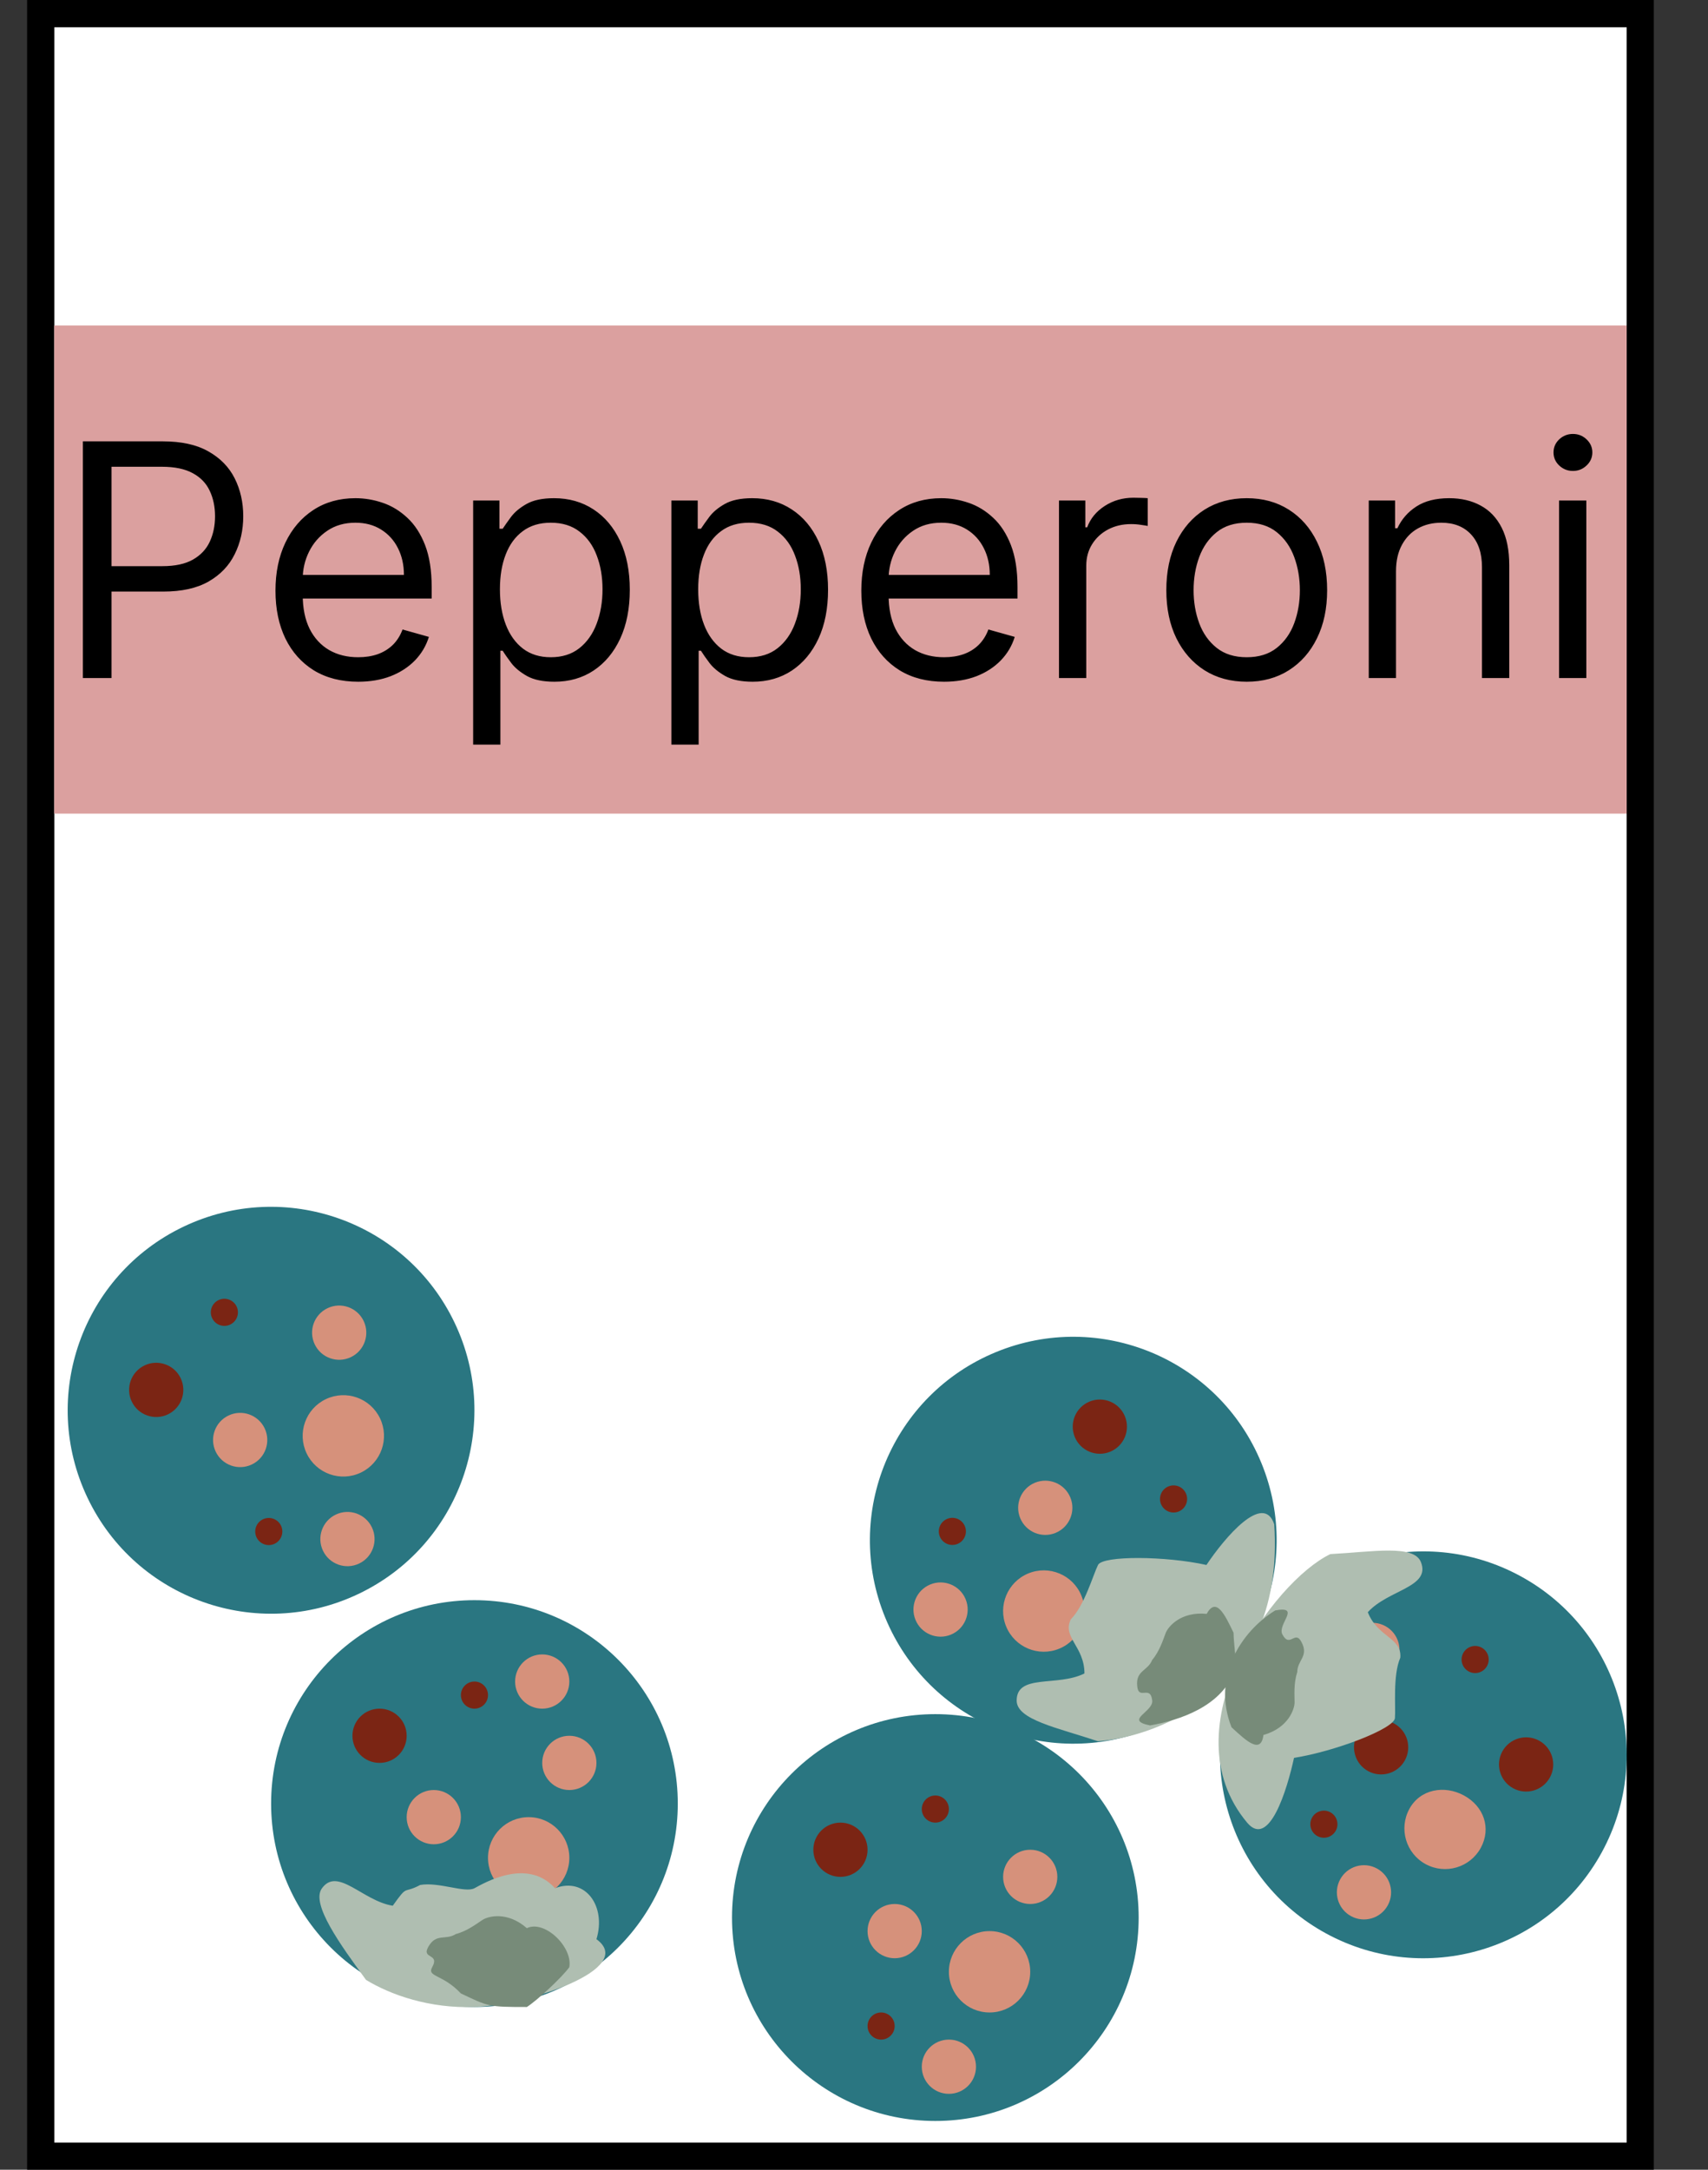 <svg width="63" height="80" viewBox="0 0 63 80" fill="none" xmlns="http://www.w3.org/2000/svg">
<rect x="0" y="0" width="63" height="80" fill="#333333" stroke="none"/>
<rect x="2" y="1" width="58" height="78" fill="white"/>
<rect x="1.5" y="0.5" width="59" height="79" stroke="black"/>
<circle cx="34.5" cy="70.702" r="7.5" fill="#2A7681"/>
<circle cx="32.5" cy="74.702" r="0.5" fill="#7B2514"/>
<circle cx="34.5" cy="66.702" r="0.5" fill="#7B2514"/>
<circle cx="33" cy="71.202" r="1" fill="#D6917B"/>
<circle cx="38" cy="69.202" r="1" fill="#D6917B"/>
<circle cx="35" cy="76.202" r="1" fill="#D6917B"/>
<circle cx="36.5" cy="72.702" r="1.5" fill="#D6917B"/>
<circle cx="31" cy="68.202" r="1" fill="#7B2514"/>
<circle cx="52.5" cy="64.702" r="7.5" transform="rotate(28.544 52.5 64.702)" fill="#2A7681"/>
<circle cx="48.832" cy="67.26" r="0.5" transform="rotate(28.544 48.832 67.26)" fill="#7B2514"/>
<circle cx="54.411" cy="61.188" r="0.5" transform="rotate(28.544 54.411 61.188)" fill="#7B2514"/>
<circle cx="50.943" cy="64.425" r="1" transform="rotate(28.544 50.943 64.425)" fill="#7B2514"/>
<circle cx="56.291" cy="65.057" r="1" transform="rotate(28.544 56.291 65.057)" fill="#7B2514"/>
<circle cx="50.311" cy="69.772" r="1" transform="rotate(28.544 50.311 69.772)" fill="#D6917B"/>
<path d="M54.619 68.132C54.223 68.859 53.312 69.128 52.584 68.732C51.857 68.337 51.588 67.426 51.984 66.698C52.379 65.97 53.272 65.806 54 66.202C54.728 66.598 55.015 67.404 54.619 68.132Z" fill="#D6917B"/>
<circle cx="50.62" cy="60.834" r="1" transform="rotate(28.544 50.62 60.834)" fill="#D6917B"/>
<circle cx="17.5" cy="66.5" r="7.5" fill="#2A7681"/>
<circle cx="18.5" cy="71.5" r="0.5" fill="#7B2514"/>
<circle cx="17.5" cy="62.5" r="0.5" fill="#7B2514"/>
<circle cx="16" cy="67" r="1" fill="#D6917B"/>
<circle cx="21" cy="65" r="1" fill="#D6917B"/>
<circle cx="20" cy="62" r="1" fill="#D6917B"/>
<circle cx="19.5" cy="68.5" r="1.5" fill="#D6917B"/>
<circle cx="14" cy="64" r="1" fill="#7B2514"/>
<circle cx="9.998" cy="51.998" r="7.5" transform="rotate(-25.489 9.998 51.998)" fill="#2A7681"/>
<circle cx="9.914" cy="56.469" r="0.5" transform="rotate(-25.489 9.914 56.469)" fill="#7B2514"/>
<circle cx="8.276" cy="48.387" r="0.5" transform="rotate(-25.489 8.276 48.387)" fill="#7B2514"/>
<circle cx="8.859" cy="53.094" r="1" transform="rotate(-25.489 8.859 53.094)" fill="#D6917B"/>
<circle cx="12.511" cy="49.137" r="1" transform="rotate(-25.489 12.511 49.137)" fill="#D6917B"/>
<circle cx="12.816" cy="56.747" r="1" transform="rotate(-25.489 12.816 56.747)" fill="#D6917B"/>
<circle cx="12.664" cy="52.942" r="1.5" transform="rotate(-25.489 12.664 52.942)" fill="#D6917B"/>
<circle cx="5.762" cy="51.247" r="1" transform="rotate(-25.489 5.762 51.247)" fill="#7B2514"/>
<circle cx="39.588" cy="56.79" r="7.5" transform="rotate(67.624 39.588 56.79)" fill="#2A7681"/>
<circle cx="35.128" cy="56.464" r="0.5" transform="rotate(67.624 35.128 56.464)" fill="#7B2514"/>
<circle cx="43.287" cy="55.268" r="0.5" transform="rotate(67.624 43.287 55.268)" fill="#7B2514"/>
<circle cx="38.555" cy="55.594" r="1" transform="rotate(67.624 38.555 55.594)" fill="#D6917B"/>
<circle cx="42.308" cy="59.456" r="1" transform="rotate(67.624 42.308 59.456)" fill="#D6917B"/>
<circle cx="34.693" cy="59.346" r="1" transform="rotate(67.624 34.693 59.346)" fill="#D6917B"/>
<circle cx="38.5" cy="59.401" r="1.5" transform="rotate(67.624 38.5 59.401)" fill="#D6917B"/>
<circle cx="40.568" cy="52.602" r="1" transform="rotate(67.624 40.568 52.602)" fill="#7B2514"/>
<path d="M47 56.202C47.4 62.202 42.833 64.035 40.5 64.202C39 63.702 37.5 63.409 37.5 62.702C37.5 61.702 39 62.202 40 61.702C40 60.702 39.167 60.369 39.5 59.702C40 59.202 40.324 58.055 40.5 57.702C40.676 57.35 43 57.369 44.5 57.702C45.167 56.702 46.6 55.002 47 56.202Z" fill="#AFBEB1"/>
<path d="M45.498 60.197L45.5 60.202C45.5 60.675 45.658 61.324 45.5 61.702C44.989 62.923 43.53 63.422 42.422 63.619C41.45 63.426 42.546 63.12 42.5 62.702C42.436 62.111 42 62.702 41.947 62.176C41.883 61.585 42.334 61.619 42.5 61.202C42.781 60.872 42.913 60.422 43 60.202C43.088 59.982 43.546 59.411 44.507 59.505C44.859 58.87 45.171 59.517 45.498 60.197Z" fill="#778B79"/>
<path d="M20.473 69.621C21.596 69.193 22.371 70.291 22 71.5C23.5 72.592 19.468 73.928 17.5 74C15.847 74.06 14.412 73.556 13.5 73L13.491 72.987C12.561 71.712 11.462 70.203 11.871 69.629C12.451 68.815 13.382 70.093 14.487 70.266C15.067 69.452 14.842 69.849 15.5 69.5C16.197 69.383 17.152 69.805 17.5 69.621C17.848 69.436 19.445 68.479 20.473 69.621Z" fill="#AFBEB1"/>
<path d="M19.433 71.093C20.089 70.779 21.129 71.786 21 72.531C20.726 72.916 19.78 73.784 19.433 74C18 74 18.017 73.982 17 73.5C16.321 72.779 15.737 72.898 15.942 72.531C16.233 72.013 15.535 72.241 15.798 71.782C16.088 71.264 16.436 71.553 16.813 71.31C17.233 71.204 17.602 70.914 17.801 70.786C18 70.657 18.705 70.458 19.433 71.093Z" fill="#778B79"/>
<rect x="2.5" y="12.5" width="57" height="17" fill="#DBA09F" stroke="#DBA09F"/>
<path d="M3.057 25V16.273H6.006C6.69 16.273 7.25 16.396 7.685 16.643C8.122 16.888 8.446 17.219 8.656 17.636C8.866 18.054 8.972 18.52 8.972 19.034C8.972 19.548 8.866 20.016 8.656 20.436C8.449 20.857 8.128 21.192 7.693 21.442C7.259 21.689 6.702 21.812 6.023 21.812H3.909V20.875H5.989C6.457 20.875 6.834 20.794 7.118 20.632C7.402 20.47 7.608 20.251 7.736 19.976C7.866 19.697 7.932 19.384 7.932 19.034C7.932 18.685 7.866 18.372 7.736 18.097C7.608 17.821 7.401 17.605 7.114 17.449C6.827 17.29 6.446 17.21 5.972 17.21H4.114V25H3.057ZM13.212 25.136C12.581 25.136 12.037 24.997 11.579 24.719C11.125 24.438 10.774 24.046 10.527 23.543C10.283 23.037 10.161 22.449 10.161 21.778C10.161 21.108 10.283 20.517 10.527 20.006C10.774 19.491 11.118 19.091 11.558 18.804C12.001 18.514 12.518 18.369 13.109 18.369C13.45 18.369 13.787 18.426 14.119 18.54C14.452 18.653 14.754 18.838 15.027 19.094C15.3 19.347 15.517 19.682 15.679 20.099C15.841 20.517 15.922 21.031 15.922 21.642V22.068H10.876V21.199H14.899C14.899 20.829 14.825 20.5 14.678 20.21C14.533 19.921 14.325 19.692 14.055 19.524C13.788 19.357 13.473 19.273 13.109 19.273C12.709 19.273 12.362 19.372 12.07 19.571C11.78 19.767 11.557 20.023 11.401 20.338C11.244 20.653 11.166 20.991 11.166 21.352V21.932C11.166 22.426 11.251 22.845 11.422 23.189C11.595 23.53 11.835 23.79 12.142 23.969C12.449 24.145 12.805 24.233 13.212 24.233C13.476 24.233 13.714 24.196 13.928 24.122C14.143 24.046 14.329 23.932 14.486 23.781C14.642 23.628 14.763 23.438 14.848 23.21L15.82 23.483C15.717 23.812 15.546 24.102 15.304 24.352C15.062 24.599 14.764 24.793 14.409 24.932C14.054 25.068 13.655 25.136 13.212 25.136ZM17.452 27.454V18.454H18.423V19.494H18.543C18.616 19.381 18.719 19.236 18.849 19.06C18.983 18.881 19.173 18.722 19.421 18.582C19.671 18.44 20.009 18.369 20.435 18.369C20.986 18.369 21.472 18.507 21.892 18.783C22.312 19.058 22.641 19.449 22.876 19.954C23.112 20.46 23.23 21.057 23.23 21.744C23.23 22.438 23.112 23.038 22.876 23.547C22.641 24.053 22.314 24.445 21.896 24.723C21.479 24.999 20.997 25.136 20.452 25.136C20.031 25.136 19.695 25.067 19.442 24.928C19.189 24.785 18.994 24.625 18.858 24.446C18.722 24.264 18.616 24.114 18.543 23.994H18.457V27.454H17.452ZM18.44 21.727C18.44 22.222 18.513 22.658 18.658 23.035C18.803 23.41 19.014 23.704 19.293 23.918C19.571 24.128 19.912 24.233 20.315 24.233C20.736 24.233 21.087 24.122 21.368 23.901C21.652 23.676 21.865 23.375 22.007 22.997C22.152 22.616 22.224 22.193 22.224 21.727C22.224 21.267 22.153 20.852 22.011 20.483C21.872 20.111 21.66 19.817 21.376 19.601C21.095 19.382 20.741 19.273 20.315 19.273C19.906 19.273 19.562 19.376 19.284 19.584C19.006 19.788 18.796 20.075 18.653 20.445C18.511 20.811 18.44 21.239 18.44 21.727ZM24.764 27.454V18.454H25.736V19.494H25.855C25.929 19.381 26.031 19.236 26.162 19.06C26.296 18.881 26.486 18.722 26.733 18.582C26.983 18.44 27.321 18.369 27.747 18.369C28.298 18.369 28.784 18.507 29.204 18.783C29.625 19.058 29.953 19.449 30.189 19.954C30.425 20.46 30.543 21.057 30.543 21.744C30.543 22.438 30.425 23.038 30.189 23.547C29.953 24.053 29.626 24.445 29.209 24.723C28.791 24.999 28.31 25.136 27.764 25.136C27.344 25.136 27.007 25.067 26.754 24.928C26.501 24.785 26.307 24.625 26.171 24.446C26.034 24.264 25.929 24.114 25.855 23.994H25.77V27.454H24.764ZM25.753 21.727C25.753 22.222 25.825 22.658 25.97 23.035C26.115 23.41 26.327 23.704 26.605 23.918C26.884 24.128 27.224 24.233 27.628 24.233C28.048 24.233 28.399 24.122 28.68 23.901C28.965 23.676 29.178 23.375 29.32 22.997C29.465 22.616 29.537 22.193 29.537 21.727C29.537 21.267 29.466 20.852 29.324 20.483C29.185 20.111 28.973 19.817 28.689 19.601C28.408 19.382 28.054 19.273 27.628 19.273C27.219 19.273 26.875 19.376 26.597 19.584C26.318 19.788 26.108 20.075 25.966 20.445C25.824 20.811 25.753 21.239 25.753 21.727ZM34.821 25.136C34.19 25.136 33.646 24.997 33.189 24.719C32.734 24.438 32.383 24.046 32.136 23.543C31.892 23.037 31.77 22.449 31.77 21.778C31.77 21.108 31.892 20.517 32.136 20.006C32.383 19.491 32.727 19.091 33.168 18.804C33.611 18.514 34.128 18.369 34.719 18.369C35.06 18.369 35.396 18.426 35.729 18.54C36.061 18.653 36.364 18.838 36.636 19.094C36.909 19.347 37.126 19.682 37.288 20.099C37.45 20.517 37.531 21.031 37.531 21.642V22.068H32.486V21.199H36.508C36.508 20.829 36.435 20.5 36.287 20.21C36.142 19.921 35.935 19.692 35.665 19.524C35.398 19.357 35.082 19.273 34.719 19.273C34.318 19.273 33.972 19.372 33.679 19.571C33.389 19.767 33.166 20.023 33.01 20.338C32.854 20.653 32.776 20.991 32.776 21.352V21.932C32.776 22.426 32.861 22.845 33.031 23.189C33.205 23.53 33.445 23.79 33.751 23.969C34.058 24.145 34.415 24.233 34.821 24.233C35.085 24.233 35.324 24.196 35.537 24.122C35.753 24.046 35.939 23.932 36.095 23.781C36.251 23.628 36.372 23.438 36.457 23.21L37.429 23.483C37.327 23.812 37.155 24.102 36.913 24.352C36.672 24.599 36.374 24.793 36.019 24.932C35.663 25.068 35.264 25.136 34.821 25.136ZM39.061 25V18.454H40.033V19.443H40.101C40.22 19.119 40.436 18.857 40.749 18.655C41.061 18.453 41.413 18.352 41.805 18.352C41.879 18.352 41.972 18.354 42.082 18.357C42.193 18.359 42.277 18.364 42.334 18.369V19.392C42.3 19.384 42.222 19.371 42.099 19.354C41.98 19.334 41.854 19.324 41.72 19.324C41.402 19.324 41.118 19.391 40.868 19.524C40.621 19.655 40.425 19.837 40.28 20.07C40.138 20.3 40.067 20.562 40.067 20.858V25H39.061ZM45.986 25.136C45.395 25.136 44.876 24.996 44.43 24.715C43.987 24.433 43.641 24.04 43.391 23.534C43.144 23.028 43.02 22.438 43.02 21.761C43.02 21.079 43.144 20.484 43.391 19.976C43.641 19.467 43.987 19.072 44.43 18.791C44.876 18.51 45.395 18.369 45.986 18.369C46.577 18.369 47.094 18.51 47.537 18.791C47.983 19.072 48.33 19.467 48.577 19.976C48.827 20.484 48.952 21.079 48.952 21.761C48.952 22.438 48.827 23.028 48.577 23.534C48.33 24.04 47.983 24.433 47.537 24.715C47.094 24.996 46.577 25.136 45.986 25.136ZM45.986 24.233C46.435 24.233 46.804 24.118 47.094 23.888C47.383 23.658 47.598 23.355 47.737 22.98C47.876 22.605 47.946 22.199 47.946 21.761C47.946 21.324 47.876 20.916 47.737 20.538C47.598 20.16 47.383 19.855 47.094 19.622C46.804 19.389 46.435 19.273 45.986 19.273C45.537 19.273 45.168 19.389 44.878 19.622C44.588 19.855 44.374 20.16 44.234 20.538C44.095 20.916 44.026 21.324 44.026 21.761C44.026 22.199 44.095 22.605 44.234 22.98C44.374 23.355 44.588 23.658 44.878 23.888C45.168 24.118 45.537 24.233 45.986 24.233ZM51.492 21.062V25H50.487V18.454H51.459V19.477H51.544C51.697 19.145 51.93 18.878 52.242 18.676C52.555 18.472 52.959 18.369 53.453 18.369C53.896 18.369 54.284 18.46 54.616 18.642C54.949 18.821 55.207 19.094 55.392 19.46C55.576 19.824 55.669 20.284 55.669 20.841V25H54.663V20.909C54.663 20.395 54.529 19.994 54.262 19.707C53.995 19.418 53.629 19.273 53.163 19.273C52.842 19.273 52.555 19.342 52.302 19.482C52.052 19.621 51.855 19.824 51.71 20.091C51.565 20.358 51.492 20.682 51.492 21.062ZM57.506 25V18.454H58.512V25H57.506ZM58.018 17.364C57.822 17.364 57.653 17.297 57.511 17.163C57.371 17.03 57.302 16.869 57.302 16.682C57.302 16.494 57.371 16.334 57.511 16.2C57.653 16.067 57.822 16 58.018 16C58.214 16 58.381 16.067 58.521 16.2C58.663 16.334 58.734 16.494 58.734 16.682C58.734 16.869 58.663 17.03 58.521 17.163C58.381 17.297 58.214 17.364 58.018 17.364Z" fill="black"/>
<path d="M46 67.202C43.072 63.702 46.961 58.31 49.071 57.301C50.65 57.217 52.153 56.94 52.412 57.598C52.779 58.529 51.2 58.613 50.452 59.444C50.818 60.375 51.716 60.38 51.65 61.122C51.368 61.77 51.487 62.957 51.452 63.349C51.417 63.742 49.248 64.575 47.73 64.814C47.475 65.989 46.812 68.172 46 67.202Z" fill="#AFBEB1"/>
<path d="M45.424 63.685C44.692 61.824 45.782 60.15 47.037 59.378C48.012 59.202 47.105 59.888 47.3 60.26C47.577 60.786 47.766 60.077 48.007 60.547C48.284 61.073 47.851 61.207 47.85 61.656C47.709 62.065 47.752 62.532 47.751 62.77C47.75 63.007 47.532 63.706 46.604 63.97C46.509 64.69 45.982 64.201 45.428 63.689L45.424 63.685Z" fill="#778B79"/>
</svg>
